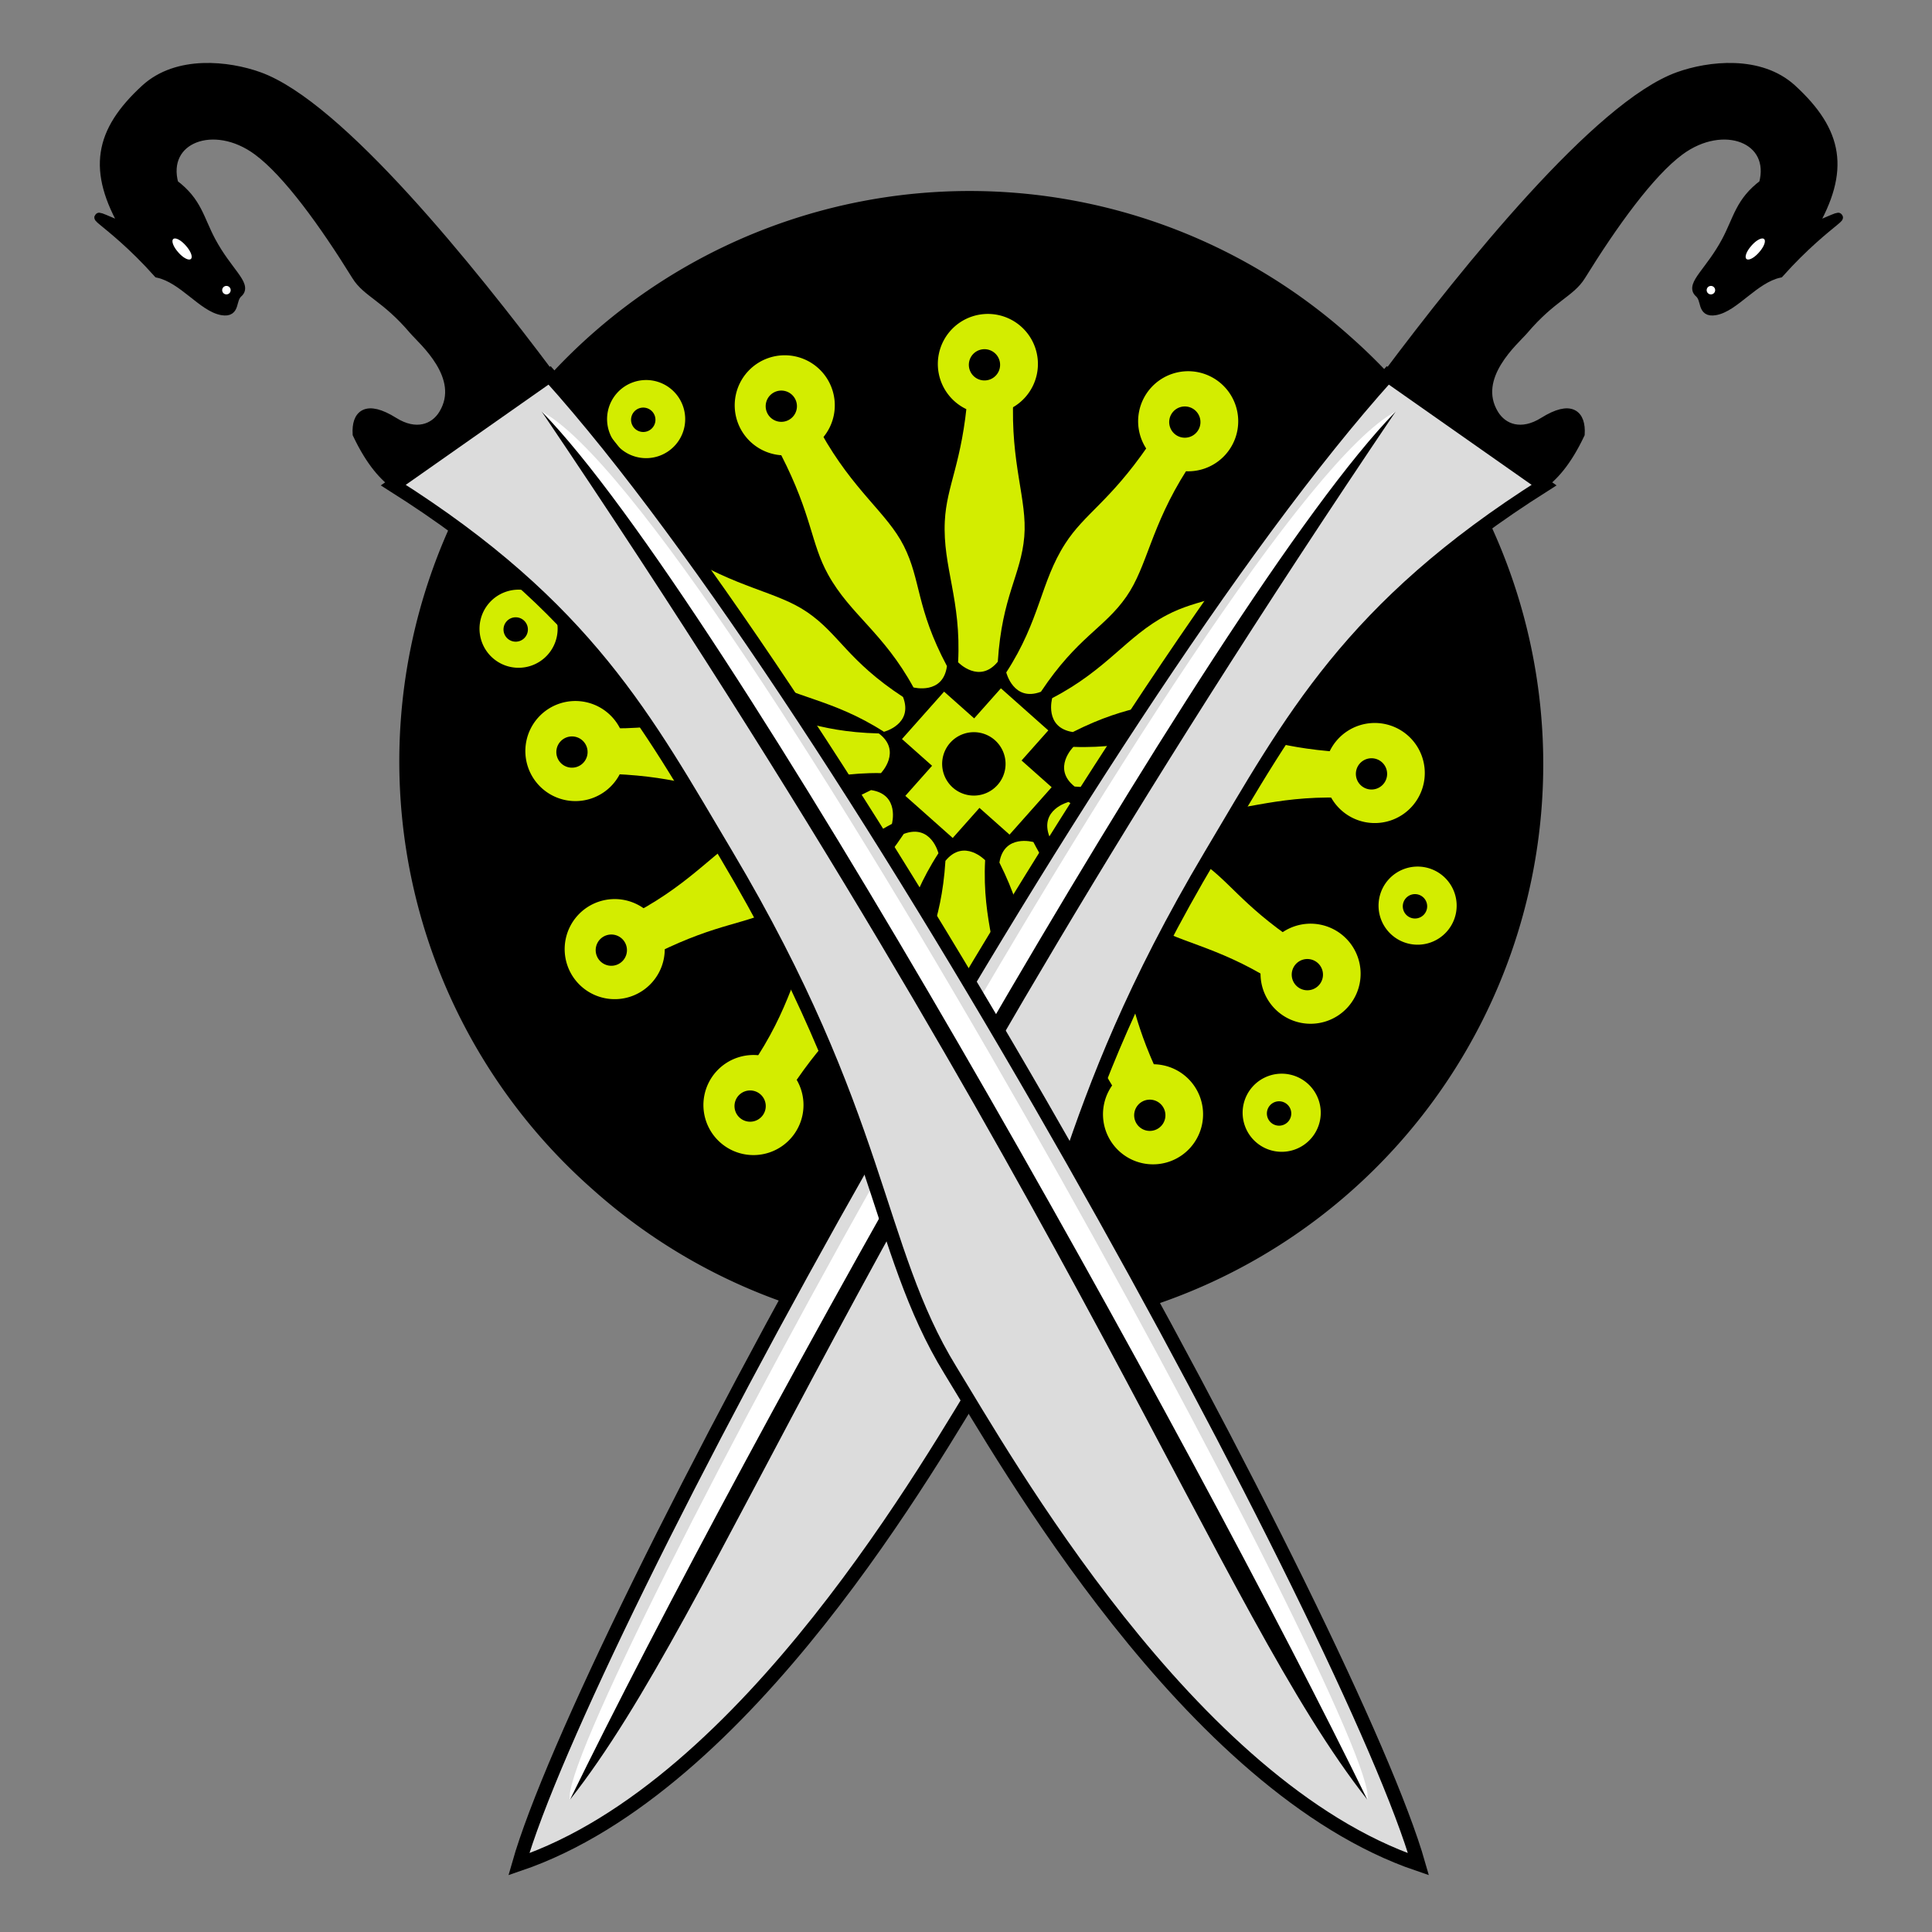 <?xml version="1.0" encoding="UTF-8" standalone="no"?>
<!-- Created with Inkscape (http://www.inkscape.org/) -->

<svg
   xmlns:dc="http://purl.org/dc/elements/1.1/"
   xmlns:cc="http://creativecommons.org/ns#"
   xmlns:rdf="http://www.w3.org/1999/02/22-rdf-syntax-ns#"
   xmlns:svg="http://www.w3.org/2000/svg"
   xmlns="http://www.w3.org/2000/svg"
   xmlns:sodipodi="http://sodipodi.sourceforge.net/DTD/sodipodi-0.dtd"
   xmlns:inkscape="http://www.inkscape.org/namespaces/inkscape"
   width="256"
   height="256"
   id="svg2"
   version="1.1"
   inkscape:version="0.48.5 r10040"
   sodipodi:docname="Logo3.1.svg"
   inkscape:export-filename="G:\~drive\HouseViriathus\Logo3.1.png"
   inkscape:export-xdpi="90"
   inkscape:export-ydpi="90">
  <rect width="100%" height="100%" fill="#808080" stroke="none"/>
  <defs
     id="defs4">
    <clipPath
       clipPathUnits="userSpaceOnUse"
       id="clipPath3130">
      <path
         style="fill:none;stroke:#000000;stroke-width:1px;stroke-linecap:butt;stroke-linejoin:miter;stroke-opacity:1"
         d="m -404.736,986.278 c 65.289,-73.973 421.608,-334.148 596.429,-406.444 29.143,-8.976 112.45,-63.385 166.366,-61.032 13.414,0.585 30.735,8.419 37.569,25.452 9.832,24.507 8.765,40.269 -14.545,56.084 24.5,1.126 8.416,-0.89 -20.396,11.183 -10.574,-2.484 -23.234,4.913 -31.22,2.551 -5.624,-1.663 -1.054,-5.628 -2.797,-9.607 -2.007,-4.582 8.126,-6.157 19.679,-14.691 8.518,-6.293 12.312,-12.467 24.419,-14.876 18.103,-16.549 -8.117,-31.404 -30.605,-27.074 -15.313,2.948 -33.539,14.93 -55.136,28.811 -7.087,4.555 -14.824,2.747 -31.471,10.191 -5.212,2.331 -28.296,8.259 -26.514,26.446 0.707,7.215 6.515,13.158 17.371,11.923 13.687,-1.557 15.549,4.159 11.653,11.224 -10.226,8.326 -21.652,14.031 -28.212,14.978 C 136.261,664.618 94.807,692.525 40.073,729.072 -65.91,799.838 -87.511,851.117 -137.958,883.764 c -36.245,23.456 -165.681,114.497 -266.777,102.514 z"
         id="path3132"
         inkscape:connector-curvature="0"
         sodipodi:nodetypes="ccssccssscssssscsssc" />
    </clipPath>
    <clipPath
       clipPathUnits="userSpaceOnUse"
       id="clipPath3167">
      <path
         sodipodi:type="arc"
         style="fill:#ff0000;fill-rule:evenodd;stroke:#000000;stroke-width:1px;stroke-linecap:butt;stroke-linejoin:miter;stroke-opacity:1"
         id="path3169"
         sodipodi:cx="373.75644"
         sodipodi:cy="470.51431"
         sodipodi:rx="311.12698"
         sodipodi:ry="311.12698"
         d="m 684.883,470.514 a 311.127,311.127 0 1 1 -622.254,0 311.127,311.127 0 1 1 622.254,0 z"
         transform="matrix(-0.295,-0.955,-0.955,0.295,895.017,-270.456)" />
    </clipPath>
    <clipPath
       clipPathUnits="userSpaceOnUse"
       id="clipPath3167-1">
      <path
         sodipodi:type="arc"
         style="fill:#ff0000;fill-rule:evenodd;stroke:#000000;stroke-width:1px;stroke-linecap:butt;stroke-linejoin:miter;stroke-opacity:1"
         id="path3169-7"
         sodipodi:cx="373.75644"
         sodipodi:cy="470.51431"
         sodipodi:rx="311.12698"
         sodipodi:ry="311.12698"
         d="m 684.883,470.514 a 311.127,311.127 0 1 1 -622.254,0 311.127,311.127 0 1 1 622.254,0 z"
         transform="matrix(-0.295,-0.955,-0.955,0.295,895.017,-270.456)" />
    </clipPath>
    <clipPath
       clipPathUnits="userSpaceOnUse"
       id="clipPath3167-1-9">
      <path
         sodipodi:type="arc"
         style="fill:#ff0000;fill-rule:evenodd;stroke:#000000;stroke-width:1px;stroke-linecap:butt;stroke-linejoin:miter;stroke-opacity:1"
         id="path3169-7-4"
         sodipodi:cx="373.75644"
         sodipodi:cy="470.51431"
         sodipodi:rx="311.12698"
         sodipodi:ry="311.12698"
         d="m 684.883,470.514 a 311.127,311.127 0 1 1 -622.254,0 311.127,311.127 0 1 1 622.254,0 z"
         transform="matrix(-0.295,-0.955,-0.955,0.295,895.017,-270.456)" />
    </clipPath>
    <clipPath
       clipPathUnits="userSpaceOnUse"
       id="clipPath3281">
      <path
         sodipodi:nodetypes="ccssccssscssssscsssc"
         inkscape:connector-curvature="0"
         id="path3283"
         d="m -404.736,986.278 c 65.289,-73.973 421.608,-334.148 596.429,-406.444 29.143,-8.976 112.45,-63.385 166.366,-61.032 13.414,0.585 30.735,8.419 37.569,25.452 9.832,24.507 8.765,40.269 -14.545,56.084 24.5,1.126 8.416,-0.89 -20.396,11.183 -10.574,-2.484 -23.234,4.913 -31.22,2.551 -5.624,-1.663 -1.054,-5.628 -2.797,-9.607 -2.007,-4.582 8.126,-6.157 19.679,-14.691 8.518,-6.293 12.312,-12.467 24.419,-14.876 18.103,-16.549 -8.117,-31.404 -30.605,-27.074 -15.313,2.948 -33.539,14.93 -55.136,28.811 -7.087,4.555 -14.824,2.747 -31.471,10.191 -5.212,2.331 -28.296,8.259 -26.514,26.446 0.707,7.215 6.515,13.158 17.371,11.923 13.687,-1.557 15.549,4.159 11.653,11.224 -10.226,8.326 -21.652,14.031 -28.212,14.978 -91.591,13.22 -133.045,41.128 -187.779,77.674 -105.983,70.766 -127.584,122.045 -178.031,154.692 -36.245,23.456 -165.681,114.497 -266.777,102.514 z"
         style="fill:none;stroke:#000000;stroke-width:1px;stroke-linecap:butt;stroke-linejoin:miter;stroke-opacity:1" />
    </clipPath>
    <clipPath
       clipPathUnits="userSpaceOnUse"
       id="clipPath3167-1-9-2">
      <path
         sodipodi:type="arc"
         style="fill:#ff0000;fill-rule:evenodd;stroke:#000000;stroke-width:1px;stroke-linecap:butt;stroke-linejoin:miter;stroke-opacity:1"
         id="path3169-7-4-4"
         sodipodi:cx="373.75644"
         sodipodi:cy="470.51431"
         sodipodi:rx="311.12698"
         sodipodi:ry="311.12698"
         d="m 684.883,470.514 a 311.127,311.127 0 1 1 -622.254,0 311.127,311.127 0 1 1 622.254,0 z"
         transform="matrix(-0.295,-0.955,-0.955,0.295,895.017,-270.456)" />
    </clipPath>
    <clipPath
       clipPathUnits="userSpaceOnUse"
       id="clipPath3167-1-9-2-7">
      <path
         sodipodi:type="arc"
         style="fill:#ff0000;fill-rule:evenodd;stroke:#000000;stroke-width:1px;stroke-linecap:butt;stroke-linejoin:miter;stroke-opacity:1"
         id="path3169-7-4-4-1"
         sodipodi:cx="373.75644"
         sodipodi:cy="470.51431"
         sodipodi:rx="311.12698"
         sodipodi:ry="311.12698"
         d="m 684.883,470.514 a 311.127,311.127 0 1 1 -622.254,0 311.127,311.127 0 1 1 622.254,0 z"
         transform="matrix(-0.295,-0.955,-0.955,0.295,895.017,-270.456)" />
    </clipPath>
    <clipPath
       clipPathUnits="userSpaceOnUse"
       id="clipPath3167-1-9-2-7-1">
      <path
         sodipodi:type="arc"
         style="fill:#ff0000;fill-rule:evenodd;stroke:#000000;stroke-width:1px;stroke-linecap:butt;stroke-linejoin:miter;stroke-opacity:1"
         id="path3169-7-4-4-1-5"
         sodipodi:cx="373.75644"
         sodipodi:cy="470.51431"
         sodipodi:rx="311.12698"
         sodipodi:ry="311.12698"
         d="m 684.883,470.514 a 311.127,311.127 0 1 1 -622.254,0 311.127,311.127 0 1 1 622.254,0 z"
         transform="matrix(-0.295,-0.955,-0.955,0.295,895.017,-270.456)" />
    </clipPath>
    <clipPath
       clipPathUnits="userSpaceOnUse"
       id="clipPath3167-1-9-2-7-1-2">
      <path
         sodipodi:type="arc"
         style="fill:#ff0000;fill-rule:evenodd;stroke:#000000;stroke-width:1px;stroke-linecap:butt;stroke-linejoin:miter;stroke-opacity:1"
         id="path3169-7-4-4-1-5-7"
         sodipodi:cx="373.75644"
         sodipodi:cy="470.51431"
         sodipodi:rx="311.12698"
         sodipodi:ry="311.12698"
         d="m 684.883,470.514 a 311.127,311.127 0 1 1 -622.254,0 311.127,311.127 0 1 1 622.254,0 z"
         transform="matrix(-0.295,-0.955,-0.955,0.295,895.017,-270.456)" />
    </clipPath>
  </defs>
  <sodipodi:namedview
     id="base"
     pagecolor="#ffffff"
     bordercolor="#666666"
     borderopacity="1.0"
     inkscape:pageopacity="0"
     inkscape:pageshadow="2"
     inkscape:zoom="1.3012353"
     inkscape:cx="98.565049"
     inkscape:cy="209.97857"
     inkscape:document-units="px"
     inkscape:current-layer="layer3"
     showgrid="false"
     inkscape:snap-nodes="false"
     inkscape:window-width="837"
     inkscape:window-height="739"
     inkscape:window-x="521"
     inkscape:window-y="-2"
     inkscape:window-maximized="0"
     width="256px" />
  <g
     transform="translate(0,-796.362)"
     style="display:inline"
     id="g4089"
     inkscape:groupmode="layer"
     inkscape:label="Background"
     sodipodi:insensitive="true">
    <g
       id="g4520"
       transform="matrix(-0.79,0.889,-0.889,-0.79,1034.707,1500.712)">
      <path
         transform="matrix(0.883,0,0,0.883,14.894,809.281)"
         d="m 198.273,109.985 a 71.471,71.471 0 1 1 -142.941,0 71.471,71.471 0 1 1 142.941,0 z"
         sodipodi:ry="71.470551"
         sodipodi:rx="71.470551"
         sodipodi:cy="109.9849"
         sodipodi:cx="126.80258"
         id="path4368"
         style="fill:#000000;fill-opacity:1;stroke:#000000;stroke-opacity:1"
         sodipodi:type="arc" />
      <path
         transform="translate(0,796.362)"
         d="m 139.385,109.822 a 12.77,12.77 0 1 1 -25.54,0 12.77,12.77 0 1 1 25.54,0 z"
         sodipodi:ry="12.77018"
         sodipodi:rx="12.77018"
         sodipodi:cy="109.82219"
         sodipodi:cx="126.61497"
         id="path4496"
         style="fill:#000000;fill-opacity:1;stroke:none"
         sodipodi:type="arc" />
    </g>
  </g>
  <g
     inkscape:groupmode="layer"
     id="layer3"
     inkscape:label="Stripes"
     style="display:inline">
    <g
       transform="matrix(-0.79,0.889,-0.889,-0.79,1034.707,704.35)"
       style="display:inline;fill:#d3ed00;fill-opacity:1"
       id="g3330">
      <path
         sodipodi:type="arc"
         style="fill:#d3ed00;fill-opacity:1;stroke:none"
         id="path4372"
         sodipodi:cx="105.69362"
         sodipodi:cy="62.273651"
         sodipodi:rx="15.48724"
         sodipodi:ry="15.48724"
         d="m 121.181,62.274 a 15.487,15.487 0 1 1 -30.974,0 15.487,15.487 0 1 1 30.974,0 z"
         transform="matrix(0.281,0,0,0.281,76.025,841.156)" />
      <path
         transform="matrix(0.281,0,0,0.281,103.332,837.148)"
         d="m 121.181,62.274 a 15.487,15.487 0 1 1 -30.974,0 15.487,15.487 0 1 1 30.974,0 z"
         sodipodi:ry="15.48724"
         sodipodi:rx="15.48724"
         sodipodi:cy="62.273651"
         sodipodi:cx="105.69362"
         id="path4384"
         style="fill:#d3ed00;fill-opacity:1;stroke:none"
         sodipodi:type="arc" />
      <path
         sodipodi:type="arc"
         style="fill:#d3ed00;fill-opacity:1;stroke:none"
         id="path4390"
         sodipodi:cx="105.69362"
         sodipodi:cy="62.273651"
         sodipodi:rx="15.48724"
         sodipodi:ry="15.48724"
         d="m 121.181,62.274 a 15.487,15.487 0 1 1 -30.974,0 15.487,15.487 0 1 1 30.974,0 z"
         transform="matrix(0.36,0,0,0.36,81.266,840.111)" />
      <path
         transform="matrix(0.36,0,0,0.36,104.633,842.828)"
         d="m 121.181,62.274 a 15.487,15.487 0 1 1 -30.974,0 15.487,15.487 0 1 1 30.974,0 z"
         sodipodi:ry="15.48724"
         sodipodi:rx="15.48724"
         sodipodi:cy="62.273651"
         sodipodi:cx="105.69362"
         id="path4396"
         style="fill:#d3ed00;fill-opacity:1;stroke:none"
         sodipodi:type="arc" />
      <path
         sodipodi:type="arc"
         style="fill:#d3ed00;fill-opacity:1;stroke:none"
         id="path4402"
         sodipodi:cx="105.69362"
         sodipodi:cy="62.273651"
         sodipodi:rx="15.48724"
         sodipodi:ry="15.48724"
         d="m 121.181,62.274 a 15.487,15.487 0 1 1 -30.974,0 15.487,15.487 0 1 1 30.974,0 z"
         transform="matrix(0.36,0,0,0.36,123.652,855.87)" />
      <path
         transform="matrix(0.36,0,0,0.36,133.434,876.791)"
         d="m 121.181,62.274 a 15.487,15.487 0 1 1 -30.974,0 15.487,15.487 0 1 1 30.974,0 z"
         sodipodi:ry="15.48724"
         sodipodi:rx="15.48724"
         sodipodi:cy="62.273651"
         sodipodi:cx="105.69362"
         id="path4408"
         style="fill:#d3ed00;fill-opacity:1;stroke:none"
         sodipodi:type="arc" />
      <path
         sodipodi:type="arc"
         style="fill:#d3ed00;fill-opacity:1;stroke:none"
         id="path4414"
         sodipodi:cx="105.69362"
         sodipodi:cy="62.273651"
         sodipodi:rx="15.48724"
         sodipodi:ry="15.48724"
         d="m 121.181,62.274 a 15.487,15.487 0 1 1 -30.974,0 15.487,15.487 0 1 1 30.974,0 z"
         transform="matrix(0.36,0,0,0.36,130.717,899.886)" />
      <path
         transform="matrix(0.36,0,0,0.36,117.131,917.819)"
         d="m 121.181,62.274 a 15.487,15.487 0 1 1 -30.974,0 15.487,15.487 0 1 1 30.974,0 z"
         sodipodi:ry="15.48724"
         sodipodi:rx="15.48724"
         sodipodi:cy="62.273651"
         sodipodi:cx="105.69362"
         id="path4420"
         style="fill:#d3ed00;fill-opacity:1;stroke:none"
         sodipodi:type="arc" />
      <path
         sodipodi:type="arc"
         style="fill:#d3ed00;fill-opacity:1;stroke:none"
         id="path4426"
         sodipodi:cx="105.69362"
         sodipodi:cy="62.273651"
         sodipodi:rx="15.48724"
         sodipodi:ry="15.48724"
         d="m 121.181,62.274 a 15.487,15.487 0 1 1 -30.974,0 15.487,15.487 0 1 1 30.974,0 z"
         transform="matrix(0.36,0,0,0.36,96.21,928.144)" />
      <path
         transform="matrix(0.36,0,0,0.36,72.843,925.97)"
         d="m 121.181,62.274 a 15.487,15.487 0 1 1 -30.974,0 15.487,15.487 0 1 1 30.974,0 z"
         sodipodi:ry="15.48724"
         sodipodi:rx="15.48724"
         sodipodi:cy="62.273651"
         sodipodi:cx="105.69362"
         id="path4432"
         style="fill:#d3ed00;fill-opacity:1;stroke:none"
         sodipodi:type="arc" />
      <path
         sodipodi:type="arc"
         style="fill:#d3ed00;fill-opacity:1;stroke:none"
         id="path4438"
         sodipodi:cx="105.69362"
         sodipodi:cy="62.273651"
         sodipodi:rx="15.48724"
         sodipodi:ry="15.48724"
         d="m 121.181,62.274 a 15.487,15.487 0 1 1 -30.974,0 15.487,15.487 0 1 1 30.974,0 z"
         transform="matrix(0.36,0,0,0.36,54.367,912.113)" />
      <path
         transform="matrix(0.36,0,0,0.36,44.314,891.192)"
         d="m 121.181,62.274 a 15.487,15.487 0 1 1 -30.974,0 15.487,15.487 0 1 1 30.974,0 z"
         sodipodi:ry="15.48724"
         sodipodi:rx="15.48724"
         sodipodi:cy="62.273651"
         sodipodi:cx="105.69362"
         id="path4444"
         style="fill:#d3ed00;fill-opacity:1;stroke:none"
         sodipodi:type="arc" />
      <path
         sodipodi:type="arc"
         style="fill:#d3ed00;fill-opacity:1;stroke:none"
         id="path4450"
         sodipodi:cx="105.69362"
         sodipodi:cy="62.273651"
         sodipodi:rx="15.48724"
         sodipodi:ry="15.48724"
         d="m 121.181,62.274 a 15.487,15.487 0 1 1 -30.974,0 15.487,15.487 0 1 1 30.974,0 z"
         transform="matrix(0.36,0,0,0.36,46.216,868.097)" />
      <path
         transform="matrix(0.36,0,0,0.36,59.802,849.621)"
         d="m 121.181,62.274 a 15.487,15.487 0 1 1 -30.974,0 15.487,15.487 0 1 1 30.974,0 z"
         sodipodi:ry="15.48724"
         sodipodi:rx="15.48724"
         sodipodi:cy="62.273651"
         sodipodi:cx="105.69362"
         id="path4456"
         style="fill:#d3ed00;fill-opacity:1;stroke:none"
         sodipodi:type="arc" />
      <path
         style="fill:#d3ed00;fill-opacity:1;stroke:none"
         d="m 133.951,898.033 c 5.434,-4.347 6.777,-8.351 10.732,-11.547 3.151,-2.546 6.113,-2.853 12.227,-7.472 l 3.237,3.916 c -5.842,4.755 -7.538,8.822 -10.845,11.299 -3.449,2.583 -6.554,2.526 -12.363,7.064 -3.26,0.136 -2.989,-3.26 -2.989,-3.26 z"
         id="path4460"
         inkscape:connector-curvature="0"
         sodipodi:nodetypes="csccscc" />
      <path
         sodipodi:nodetypes="csccscc"
         inkscape:connector-curvature="0"
         id="path4462"
         d="m 136.824,902.439 c 6.881,-1.042 10.047,-3.835 15.072,-4.622 4.002,-0.627 6.72,0.591 14.325,-0.346 l 0.841,5.011 c -7.437,1.191 -10.942,3.862 -15.045,4.351 -4.279,0.509 -6.938,-1.095 -14.238,-0.075 -2.89,-1.515 -0.955,-4.319 -0.955,-4.319 z"
         style="fill:#d3ed00;fill-opacity:1;stroke:none" />
      <path
         style="fill:#d3ed00;fill-opacity:1;stroke:none"
         d="m 137.822,908.487 c 6.516,2.444 10.642,1.55 15.413,3.312 3.8,1.404 5.579,3.793 12.676,6.682 l -1.709,4.785 c -7.074,-2.586 -11.437,-1.962 -15.257,-3.536 -3.984,-1.641 -5.523,-4.338 -12.395,-7.007 -1.785,-2.732 1.272,-4.236 1.272,-4.236 z"
         id="path4464"
         inkscape:connector-curvature="0"
         sodipodi:nodetypes="csccscc" />
      <path
         sodipodi:nodetypes="csccscc"
         inkscape:connector-curvature="0"
         id="path4466"
         d="m 134.402,913.157 c 4.551,5.265 8.602,6.455 11.947,10.286 2.664,3.052 3.083,6.001 7.931,11.934 l -3.791,3.384 c -4.973,-5.657 -9.102,-7.197 -11.703,-10.408 -2.713,-3.348 -2.773,-6.453 -7.529,-12.085 -0.26,-3.253 3.145,-3.11 3.145,-3.11 z"
         style="fill:#d3ed00;fill-opacity:1;stroke:none" />
      <path
         style="fill:#d3ed00;fill-opacity:1;stroke:none"
         d="m 130.742,915.969 c 1.09,6.873 3.905,10.02 4.727,15.039 0.654,3.998 -0.545,6.724 0.446,14.322 l -5.005,0.876 c -1.243,-7.429 -3.938,-10.915 -4.455,-15.014 -0.539,-4.275 1.047,-6.945 -0.024,-14.239 1.495,-2.901 4.312,-0.985 4.312,-0.985 z"
         id="path4468"
         inkscape:connector-curvature="0"
         sodipodi:nodetypes="csccscc" />
      <path
         sodipodi:nodetypes="csccscc"
         inkscape:connector-curvature="0"
         id="path4470"
         d="m 124.862,916.79 c -2.346,6.552 -1.39,10.664 -3.081,15.461 -1.347,3.821 -3.709,5.636 -6.491,12.775 l -4.81,-1.637 c 2.48,-7.112 1.791,-11.465 3.307,-15.308 1.582,-4.009 4.255,-5.588 6.82,-12.499 2.705,-1.826 4.255,1.208 4.255,1.208 z"
         style="fill:#d3ed00;fill-opacity:1;stroke:none" />
      <path
         style="fill:#d3ed00;fill-opacity:1;stroke:none"
         d="m 119.463,914.936 c -5.44,4.34 -6.788,8.341 -10.748,11.533 -3.154,2.542 -6.117,2.845 -12.237,7.456 l -3.232,-3.921 c 5.848,-4.747 7.55,-8.812 10.86,-11.285 3.452,-2.579 6.557,-2.517 12.372,-7.048 3.261,-0.132 2.984,3.264 2.984,3.264 z"
         id="path4472"
         inkscape:connector-curvature="0"
         sodipodi:nodetypes="csccscc" />
      <path
         sodipodi:nodetypes="csccscc"
         inkscape:connector-curvature="0"
         id="path4474"
         d="m 116.746,910.173 c -6.881,1.041 -10.048,3.834 -15.073,4.62 -4.002,0.626 -6.72,-0.592 -14.325,0.344 l -0.841,-5.011 c 7.438,-1.19 10.943,-3.861 15.046,-4.349 4.279,-0.509 6.938,1.096 14.238,0.077 2.89,1.515 0.954,4.319 0.954,4.319 z"
         style="fill:#d3ed00;fill-opacity:1;stroke:none" />
      <path
         style="fill:#d3ed00;fill-opacity:1;stroke:none"
         d="m 115.488,904.446 c -6.502,-2.48 -10.633,-1.607 -15.395,-3.396 -3.792,-1.425 -5.559,-3.823 -12.639,-6.751 l 1.735,-4.776 c 7.06,2.625 11.426,2.025 15.238,3.619 3.975,1.663 5.5,4.368 12.357,7.074 1.77,2.741 -1.295,4.229 -1.295,4.229 z"
         id="path4476"
         inkscape:connector-curvature="0"
         sodipodi:nodetypes="csccscc" />
      <path
         sodipodi:nodetypes="csccscc"
         inkscape:connector-curvature="0"
         id="path4478"
         d="m 117.975,899.071 c -4.43,-5.367 -8.453,-6.649 -11.71,-10.555 -2.594,-3.112 -2.946,-6.069 -7.657,-12.112 l 3.867,-3.296 c 4.843,5.769 8.936,7.403 11.463,10.672 2.636,3.409 2.625,6.514 7.252,12.254 0.185,3.258 -3.215,3.038 -3.215,3.038 z"
         style="fill:#d3ed00;fill-opacity:1;stroke:none" />
      <path
         style="fill:#d3ed00;fill-opacity:1;stroke:none"
         d="m 122.922,895.394 c -1.1,-6.872 -3.92,-10.014 -4.749,-15.032 -0.66,-3.997 0.534,-6.725 -0.467,-14.321 l 5.004,-0.884 c 1.254,7.427 3.955,10.909 4.478,15.008 0.545,4.275 -1.036,6.947 0.045,14.239 -1.49,2.903 -4.311,0.991 -4.311,0.991 z"
         id="path4480"
         inkscape:connector-curvature="0"
         sodipodi:nodetypes="csccscc" />
      <path
         sodipodi:nodetypes="csccscc"
         inkscape:connector-curvature="0"
         id="path4482"
         d="m 128.864,895.359 c 2.506,-6.492 1.65,-10.627 3.458,-15.381 1.44,-3.787 3.845,-5.543 6.801,-12.612 l 4.769,1.754 c -2.653,7.05 -2.07,11.418 -3.68,15.223 -1.679,3.969 -4.39,5.482 -7.124,12.328 -2.749,1.759 -4.224,-1.312 -4.224,-1.312 z"
         style="fill:#d3ed00;fill-opacity:1;stroke:none" />
      <path
         transform="matrix(0.281,0,0,0.281,92.599,941.415)"
         d="m 121.181,62.274 a 15.487,15.487 0 1 1 -30.974,0 15.487,15.487 0 1 1 30.974,0 z"
         sodipodi:ry="15.48724"
         sodipodi:rx="15.48724"
         sodipodi:cy="62.273651"
         sodipodi:cx="105.69362"
         id="path4486"
         style="fill:#d3ed00;fill-opacity:1;stroke:none"
         sodipodi:type="arc" />
      <path
         sodipodi:type="arc"
         style="fill:#d3ed00;fill-opacity:1;stroke:none"
         id="path4492"
         sodipodi:cx="105.69362"
         sodipodi:cy="62.273651"
         sodipodi:rx="15.48724"
         sodipodi:ry="15.48724"
         d="m 121.181,62.274 a 15.487,15.487 0 1 1 -30.974,0 15.487,15.487 0 1 1 30.974,0 z"
         transform="matrix(0.281,0,0,0.281,119.498,936.524)" />
      <rect
         style="fill:#d3ed00;fill-opacity:1;stroke:none"
         id="rect4500"
         width="16.031"
         height="7.064"
         x="118.464"
         y="902.38" />
      <rect
         y="-130.011"
         x="897.897"
         height="7.064"
         width="16.031"
         id="rect4502"
         style="fill:#d3ed00;fill-opacity:1;stroke:none"
         transform="matrix(0,1,-1,0,0,0)" />
    </g>
  </g>
  <g
     inkscape:groupmode="layer"
     id="layer5"
     inkscape:label="Points#1"
     style="display:inline"
     sodipodi:insensitive="true">
    <path
       sodipodi:type="arc"
       style="fill:#000000;fill-opacity:1;stroke:none;display:inline"
       id="path4376"
       sodipodi:cx="105.69362"
       sodipodi:cy="62.4095"
       sodipodi:rx="1.800052"
       sodipodi:ry="1.800052"
       d="m 107.494,62.41 a 1.8,1.8 0 1 1 -3.6,0 1.8,1.8 0 1 1 3.6,0 z"
       transform="matrix(-0.596,0.671,-0.671,-0.596,292.363,86.367)" />
    <path
       transform="matrix(-0.596,0.671,-0.671,-0.596,274.355,113.818)"
       d="m 107.494,62.41 a 1.8,1.8 0 1 1 -3.6,0 1.8,1.8 0 1 1 3.6,0 z"
       sodipodi:ry="1.800052"
       sodipodi:rx="1.800052"
       sodipodi:cy="62.4095"
       sodipodi:cx="105.69362"
       id="path4386"
       style="fill:#000000;fill-opacity:1;stroke:none;display:inline"
       sodipodi:type="arc" />
    <path
       sodipodi:type="arc"
       style="fill:#000000;fill-opacity:1;stroke:none;display:inline"
       id="path4392"
       sodipodi:cx="105.69362"
       sodipodi:cy="62.4095"
       sodipodi:rx="1.800052"
       sodipodi:ry="1.800052"
       d="m 107.494,62.41 a 1.8,1.8 0 1 1 -3.6,0 1.8,1.8 0 1 1 3.6,0 z"
       transform="matrix(-0.764,0.86,-0.86,-0.764,307.654,85.93)" />
    <path
       transform="matrix(-0.764,0.86,-0.86,-0.764,286.777,104.565)"
       d="m 107.494,62.41 a 1.8,1.8 0 1 1 -3.6,0 1.8,1.8 0 1 1 3.6,0 z"
       sodipodi:ry="1.800052"
       sodipodi:rx="1.800052"
       sodipodi:cy="62.4095"
       sodipodi:cx="105.69362"
       id="path4398"
       style="fill:#000000;fill-opacity:1;stroke:none;display:inline"
       sodipodi:type="arc" />
    <path
       sodipodi:type="arc"
       style="fill:#000000;fill-opacity:1;stroke:none;display:inline"
       id="path4404"
       sodipodi:cx="105.69362"
       sodipodi:cy="62.4095"
       sodipodi:rx="1.800052"
       sodipodi:ry="1.800052"
       d="m 107.494,62.41 a 1.8,1.8 0 1 1 -3.6,0 1.8,1.8 0 1 1 3.6,0 z"
       transform="matrix(-0.764,0.86,-0.86,-0.764,260.153,111.176)" />
    <path
       transform="matrix(-0.764,0.86,-0.86,-0.764,233.819,103.346)"
       d="m 107.494,62.41 a 1.8,1.8 0 1 1 -3.6,0 1.8,1.8 0 1 1 3.6,0 z"
       sodipodi:ry="1.800052"
       sodipodi:rx="1.800052"
       sodipodi:cy="62.4095"
       sodipodi:cx="105.69362"
       id="path4410"
       style="fill:#000000;fill-opacity:1;stroke:none;display:inline"
       sodipodi:type="arc" />
    <path
       sodipodi:type="arc"
       style="fill:#000000;fill-opacity:1;stroke:none;display:inline"
       id="path4416"
       sodipodi:cx="105.69362"
       sodipodi:cy="62.4095"
       sodipodi:rx="1.800052"
       sodipodi:ry="1.800052"
       d="m 107.494,62.41 a 1.8,1.8 0 1 1 -3.6,0 1.8,1.8 0 1 1 3.6,0 z"
       transform="matrix(-0.764,0.86,-0.86,-0.764,215.426,82.684)" />
    <path
       transform="matrix(-0.764,0.86,-0.86,-0.764,210.211,56.435)"
       d="m 107.494,62.41 a 1.8,1.8 0 1 1 -3.6,0 1.8,1.8 0 1 1 3.6,0 z"
       sodipodi:ry="1.800052"
       sodipodi:rx="1.800052"
       sodipodi:cy="62.4095"
       sodipodi:cx="105.69362"
       id="path4422"
       style="fill:#000000;fill-opacity:1;stroke:none;display:inline"
       sodipodi:type="arc" />
    <path
       sodipodi:type="arc"
       style="fill:#000000;fill-opacity:1;stroke:none;display:inline"
       id="path4428"
       sodipodi:cx="105.69362"
       sodipodi:cy="62.4095"
       sodipodi:rx="1.800052"
       sodipodi:ry="1.800052"
       d="m 107.494,62.41 a 1.8,1.8 0 1 1 -3.6,0 1.8,1.8 0 1 1 3.6,0 z"
       transform="matrix(-0.764,0.86,-0.86,-0.764,217.557,29.672)" />
    <path
       transform="matrix(-0.764,0.86,-0.86,-0.764,237.951,10.609)"
       d="m 107.494,62.41 a 1.8,1.8 0 1 1 -3.6,0 1.8,1.8 0 1 1 3.6,0 z"
       sodipodi:ry="1.800052"
       sodipodi:rx="1.800052"
       sodipodi:cy="62.4095"
       sodipodi:cx="105.69362"
       id="path4434"
       style="fill:#000000;fill-opacity:1;stroke:none;display:inline"
       sodipodi:type="arc" />
    <path
       sodipodi:type="arc"
       style="fill:#000000;fill-opacity:1;stroke:none;display:inline"
       id="path4440"
       sodipodi:cx="105.69362"
       sodipodi:cy="62.4095"
       sodipodi:rx="1.800052"
       sodipodi:ry="1.800052"
       d="m 107.494,62.41 a 1.8,1.8 0 1 1 -3.6,0 1.8,1.8 0 1 1 3.6,0 z"
       transform="matrix(-0.764,0.86,-0.86,-0.764,264.871,5.125)" />
    <path
       transform="matrix(-0.764,0.86,-0.86,-0.764,291.419,12.713)"
       d="m 107.494,62.41 a 1.8,1.8 0 1 1 -3.6,0 1.8,1.8 0 1 1 3.6,0 z"
       sodipodi:ry="1.800052"
       sodipodi:rx="1.800052"
       sodipodi:cy="62.4095"
       sodipodi:cx="105.69362"
       id="path4446"
       style="fill:#000000;fill-opacity:1;stroke:none;display:inline"
       sodipodi:type="arc" />
    <path
       sodipodi:type="arc"
       style="fill:#000000;fill-opacity:1;stroke:none;display:inline"
       id="path4452"
       sodipodi:cx="105.69362"
       sodipodi:cy="62.4095"
       sodipodi:rx="1.800052"
       sodipodi:ry="1.800052"
       d="m 107.494,62.41 a 1.8,1.8 0 1 1 -3.6,0 1.8,1.8 0 1 1 3.6,0 z"
       transform="matrix(-0.764,0.86,-0.86,-0.764,310.456,32.65)" />
    <path
       transform="matrix(-0.764,0.86,-0.86,-0.764,316.154,59.328)"
       d="m 107.494,62.41 a 1.8,1.8 0 1 1 -3.6,0 1.8,1.8 0 1 1 3.6,0 z"
       sodipodi:ry="1.800052"
       sodipodi:rx="1.800052"
       sodipodi:cy="62.4095"
       sodipodi:cx="105.69362"
       id="path4458"
       style="fill:#000000;fill-opacity:1;stroke:none;display:inline"
       sodipodi:type="arc" />
    <path
       transform="matrix(-0.596,0.671,-0.671,-0.596,190.105,21.9)"
       d="m 107.494,62.41 a 1.8,1.8 0 1 1 -3.6,0 1.8,1.8 0 1 1 3.6,0 z"
       sodipodi:ry="1.800052"
       sodipodi:rx="1.800052"
       sodipodi:cy="62.4095"
       sodipodi:cx="105.69362"
       id="path4488"
       style="fill:#000000;fill-opacity:1;stroke:none;display:inline"
       sodipodi:type="arc" />
    <path
       sodipodi:type="arc"
       style="fill:#000000;fill-opacity:1;stroke:none;display:inline"
       id="path4494"
       sodipodi:cx="105.69362"
       sodipodi:cy="62.4095"
       sodipodi:rx="1.800052"
       sodipodi:ry="1.800052"
       d="m 107.494,62.41 a 1.8,1.8 0 1 1 -3.6,0 1.8,1.8 0 1 1 3.6,0 z"
       transform="matrix(-0.596,0.671,-0.671,-0.596,173.204,49.686)" />
    <path
       transform="matrix(-0.79,0.889,-0.889,-0.79,278.095,35.252)"
       d="m 128.245,56.84 a 3.532,3.532 0 1 1 -7.064,0 3.532,3.532 0 1 1 7.064,0 z"
       sodipodi:ry="3.5321774"
       sodipodi:rx="3.5321774"
       sodipodi:cy="56.839531"
       sodipodi:cx="124.71304"
       id="path4504"
       style="fill:#000000;fill-opacity:1;stroke:none;display:inline"
       sodipodi:type="arc" />
  </g>
  <g
     inkscape:groupmode="layer"
     id="layer4"
     inkscape:label="Swords"
     style="display:inline"
     sodipodi:insensitive="true">
    <g
       style="display:inline"
       transform="matrix(-0.814,0.138,0.138,0.814,131.143,-644.006)"
       id="g4210">
      <path
         style="fill:#000000;fill-opacity:1;stroke:#000000;stroke-width:1.486;stroke-linecap:butt;stroke-linejoin:miter;stroke-miterlimit:4;stroke-opacity:1;stroke-dasharray:none"
         d="M 77.514,839.037 C 62.279,824.57 36.921,802.037 23.428,799.646 c -5.054,-0.896 -13.334,-0.509 -17.631,5.038 -6.182,7.98 -6.288,14.271 0.625,22.527 -9.125,-2.153 -3.001,-1.209 6.327,6.248 4.148,0.194 8.027,4.24 11.211,4.208 2.242,-0.022 0.977,-1.959 2.035,-3.239 1.218,-1.474 -2.343,-3.115 -5.696,-7.463 -2.473,-3.206 -3.221,-5.873 -7.419,-8.027 -3.193,-6.828 4.545,-11.464 12.359,-7.516 5.321,2.688 12.496,9.771 18.982,17.137 2.128,2.417 5.162,2.563 10.503,7.043 1.672,1.403 9.538,6.001 6.978,12.5 -1.016,2.579 -3.774,4.155 -7.636,2.564 -4.869,-2.006 -6.152,-0.1 -5.46,2.906 2.887,4.132 5.404,6.068 7.68,7.154 1.609,-3.702 13.301,-12.633 21.227,-21.689 z"
         id="path4212"
         inkscape:connector-curvature="0"
         sodipodi:nodetypes="cssccssscsssssccc" />
      <path
         sodipodi:type="arc"
         style="fill:#ffffff;fill-opacity:1;stroke:none"
         id="path4214"
         sodipodi:cx="15.946385"
         sodipodi:cy="32.750603"
         sodipodi:rx="0.96062565"
         sodipodi:ry="0.96062565"
         d="m 16.907,32.751 a 0.961,0.961 0 1 1 -1.921,0 0.961,0.961 0 1 1 1.921,0 z"
         transform="matrix(0.616,-0.584,1.646,1.382,-47.807,793.047)" />
      <path
         sodipodi:type="arc"
         style="fill:#ffffff;fill-opacity:1;stroke:none"
         id="path4216"
         sodipodi:cx="24.045979"
         sodipodi:cy="37.955967"
         sodipodi:rx="0.6792649"
         sodipodi:ry="0.6792649"
         d="m 24.725,37.956 a 0.679,0.679 0 1 1 -1.359,0 0.679,0.679 0 1 1 1.359,0 z"
         transform="translate(0,796.362)" />
      <path
         sodipodi:nodetypes="cssccc"
         inkscape:connector-curvature="0"
         id="path4218"
         d="m 55.68,860.689 c 34.006,14.217 46.335,30.402 62.63,49.572 31.552,37.119 34.122,58.235 49.249,75.522 10.868,12.42 48.919,59.451 87.342,65.635 C 238.645,1017.383 134.13,884.02 77.468,839.133 z"
         style="fill:#dcdcdc;fill-opacity:1;stroke:#000000;stroke-width:2.228;stroke-linecap:butt;stroke-linejoin:miter;stroke-miterlimit:4;stroke-opacity:1;stroke-dasharray:none;display:inline" />
      <path
         style="fill:#ffffff;fill-opacity:1;stroke:#000000;stroke-width:0.001;stroke-linecap:butt;stroke-linejoin:miter;stroke-miterlimit:4;stroke-opacity:1;stroke-dasharray:none"
         d="M 77.164,48.688 C 107.324,58.741 246.166,236.165 245.079,246.219 216.278,220.135 185.032,161.718 77.164,48.688 z"
         id="path4220"
         inkscape:connector-curvature="0"
         transform="translate(0,796.362)"
         sodipodi:nodetypes="ccc" />
      <path
         style="fill:#000000;fill-opacity:1;stroke:#000000;stroke-width:0.001;stroke-linecap:butt;stroke-linejoin:miter;stroke-miterlimit:4;stroke-opacity:1;stroke-dasharray:none;display:inline"
         d="M 77.164,845.051 C 111.128,869.776 208.67,991.772 245.079,1042.581 216.278,1016.497 185.032,958.08 77.164,845.051 z"
         id="path4222"
         inkscape:connector-curvature="0"
         sodipodi:nodetypes="ccc" />
    </g>
    <g
       id="g3083"
       transform="matrix(0.814,0.138,-0.138,0.814,125.565,-644.006)"
       style="display:inline">
      <path
         sodipodi:nodetypes="cssccssscsssssccc"
         inkscape:connector-curvature="0"
         id="path3085"
         d="M 77.514,839.037 C 62.279,824.57 36.921,802.037 23.428,799.646 c -5.054,-0.896 -13.334,-0.509 -17.631,5.038 -6.182,7.98 -6.288,14.271 0.625,22.527 -9.125,-2.153 -3.001,-1.209 6.327,6.248 4.148,0.194 8.027,4.24 11.211,4.208 2.242,-0.022 0.977,-1.959 2.035,-3.239 1.218,-1.474 -2.343,-3.115 -5.696,-7.463 -2.473,-3.206 -3.221,-5.873 -7.419,-8.027 -3.193,-6.828 4.545,-11.464 12.359,-7.516 5.321,2.688 12.496,9.771 18.982,17.137 2.128,2.417 5.162,2.563 10.503,7.043 1.672,1.403 9.538,6.001 6.978,12.5 -1.016,2.579 -3.774,4.155 -7.636,2.564 -4.869,-2.006 -6.152,-0.1 -5.46,2.906 2.887,4.132 5.404,6.068 7.68,7.154 1.609,-3.702 13.301,-12.633 21.227,-21.689 z"
         style="fill:#000000;fill-opacity:1;stroke:#000000;stroke-width:1.486;stroke-linecap:butt;stroke-linejoin:miter;stroke-miterlimit:4;stroke-opacity:1;stroke-dasharray:none" />
      <path
         transform="matrix(0.616,-0.584,1.646,1.382,-47.807,793.047)"
         d="m 16.907,32.751 a 0.961,0.961 0 1 1 -1.921,0 0.961,0.961 0 1 1 1.921,0 z"
         sodipodi:ry="0.96062565"
         sodipodi:rx="0.96062565"
         sodipodi:cy="32.750603"
         sodipodi:cx="15.946385"
         id="path3087"
         style="fill:#ffffff;fill-opacity:1;stroke:none"
         sodipodi:type="arc" />
      <path
         transform="translate(0,796.362)"
         d="m 24.725,37.956 a 0.679,0.679 0 1 1 -1.359,0 0.679,0.679 0 1 1 1.359,0 z"
         sodipodi:ry="0.6792649"
         sodipodi:rx="0.6792649"
         sodipodi:cy="37.955967"
         sodipodi:cx="24.045979"
         id="path3089"
         style="fill:#ffffff;fill-opacity:1;stroke:none"
         sodipodi:type="arc" />
      <path
         style="fill:#dcdcdc;fill-opacity:1;stroke:#000000;stroke-width:2.228;stroke-linecap:butt;stroke-linejoin:miter;stroke-miterlimit:4;stroke-opacity:1;stroke-dasharray:none;display:inline"
         d="m 55.68,860.689 c 34.006,14.217 46.335,30.402 62.63,49.572 31.552,37.119 34.122,58.235 49.249,75.522 10.868,12.42 48.919,59.451 87.342,65.635 C 238.645,1017.383 134.13,884.02 77.468,839.133 z"
         id="path3091"
         inkscape:connector-curvature="0"
         sodipodi:nodetypes="cssccc" />
      <path
         sodipodi:nodetypes="ccc"
         transform="translate(0,796.362)"
         inkscape:connector-curvature="0"
         id="path3093"
         d="M 77.164,48.688 C 107.324,58.741 246.166,236.165 245.079,246.219 216.278,220.135 185.032,161.718 77.164,48.688 z"
         style="fill:#ffffff;fill-opacity:1;stroke:#000000;stroke-width:0.001;stroke-linecap:butt;stroke-linejoin:miter;stroke-miterlimit:4;stroke-opacity:1;stroke-dasharray:none" />
      <path
         sodipodi:nodetypes="ccc"
         inkscape:connector-curvature="0"
         id="path3095"
         d="M 77.164,845.051 C 111.128,869.776 208.67,991.772 245.079,1042.581 216.278,1016.497 185.032,958.08 77.164,845.051 z"
         style="fill:#000000;fill-opacity:1;stroke:#000000;stroke-width:0.001;stroke-linecap:butt;stroke-linejoin:miter;stroke-miterlimit:4;stroke-opacity:1;stroke-dasharray:none;display:inline" />
    </g>
  </g>
</svg>
